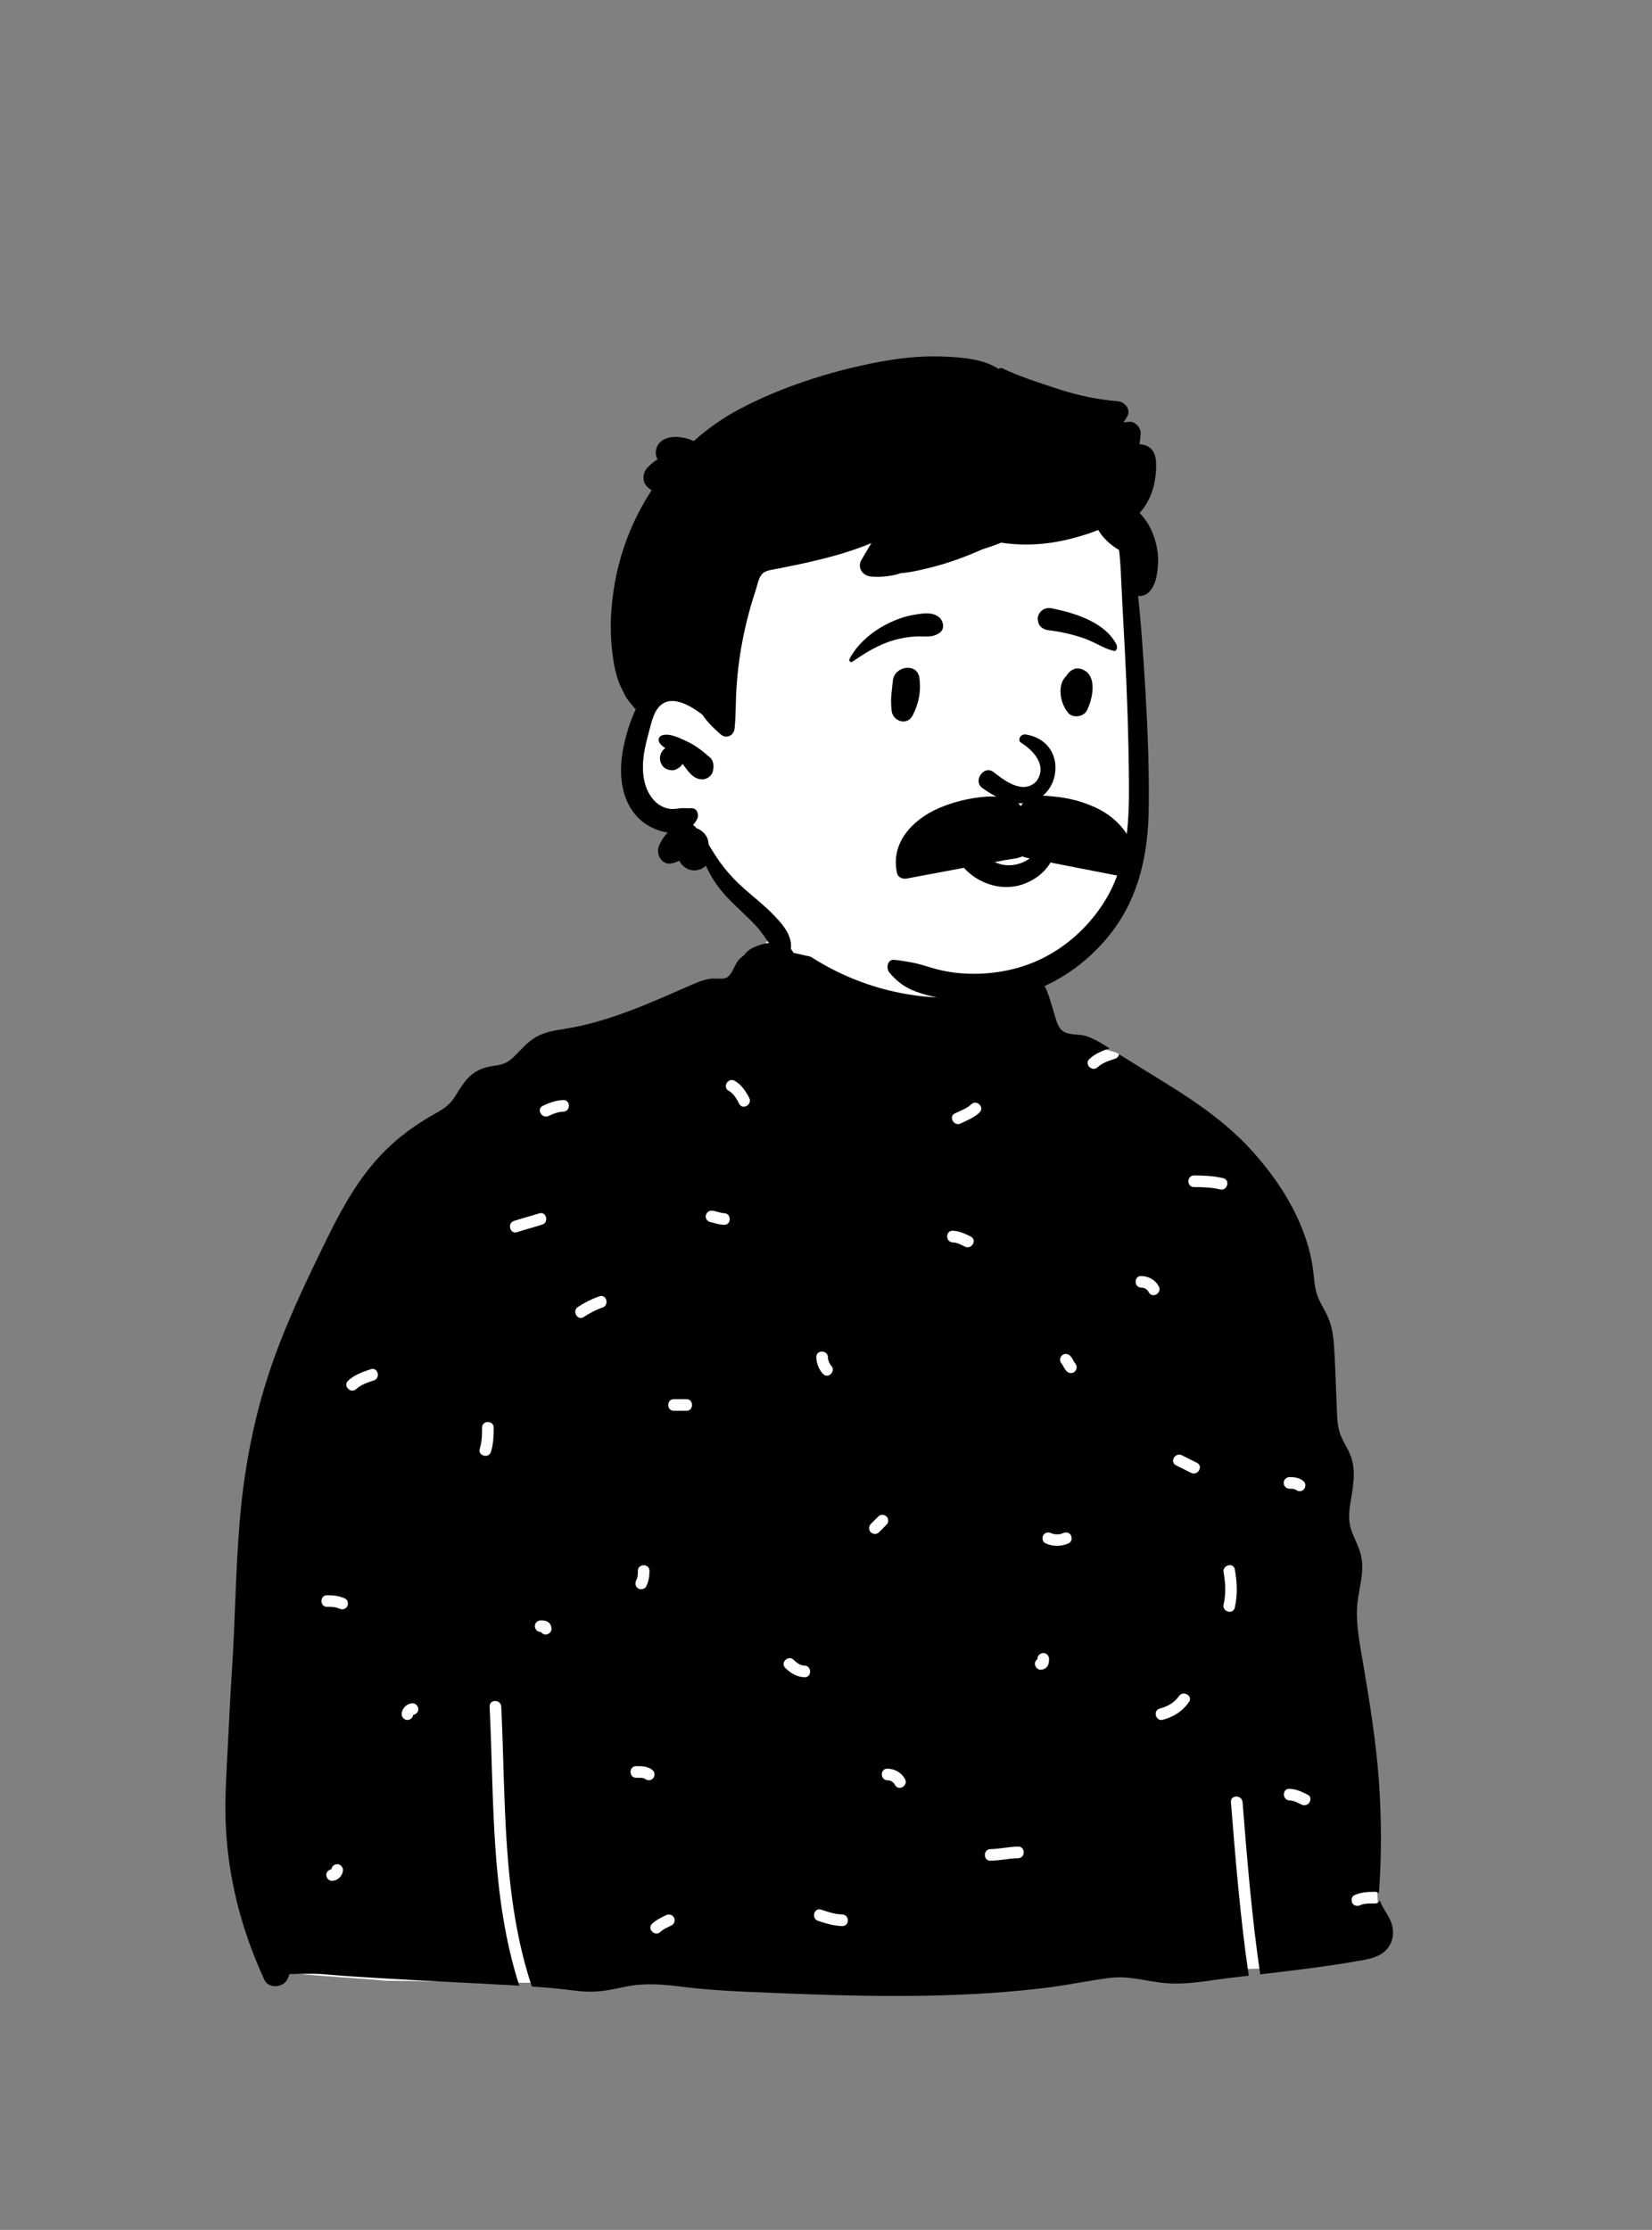 <svg width="904" height="1220" viewBox="0 0 904 1220" fill="none" xmlns="http://www.w3.org/2000/svg">
<rect x="0" y="0" width="904" height="1220" fill="#808080" stroke="none"/>
<path fill-rule="evenodd" clip-rule="evenodd" d="M210.814 1083.71C237.367 1083.8 263.168 1084.7 289.796 1084.79C398.036 1085.15 507.273 1084.63 615.906 1080.24C646.61 1079 654.274 1079.03 684.845 1077.11C702.896 1077.04 757.117 1075.55 754.402 1050.96C753.204 1005.17 741.866 959.569 738.296 913.899C731.442 828.043 725.606 739.503 691.193 659.202C683.227 640.024 666.12 627.483 649.185 616.207C632.201 604.041 628.033 590.534 612.359 576.791C609.045 573.884 590.224 572.702 580.097 565.331C565.358 554.602 558.049 537.037 552.55 534.046C548.503 531.846 548.577 516.667 540.467 511.295C529.584 504.085 494.902 498.725 482.284 497.722C470.173 496.76 449.108 498.781 437.745 503.216C418.796 510.612 411.238 524.72 402.893 542.896C292.64 576.973 191.867 634.677 160.571 751.069C133.583 848.687 132.593 953.339 143.02 1053.46C145.105 1060.78 143.644 1072.25 149.97 1077.11C127.984 1078.37 207.832 1082.9 210.814 1083.71Z" fill="white"/>
<path fill-rule="evenodd" clip-rule="evenodd" d="M712.282 987.325C710.195 986.283 708.021 985.092 705.638 985.009C701.546 984.867 701.541 978.499 705.638 978.643C709.212 978.768 712.35 980.257 715.495 981.828C719.165 983.66 715.937 989.149 712.282 987.325M705.638 808.12C708.43 808.122 711.245 808.475 713.39 810.427C714.664 811.589 714.563 813.755 713.39 814.929C712.133 816.185 710.158 816.087 708.887 814.929C709.302 815.306 708.891 814.933 708.741 814.849C708.705 814.83 708.685 814.816 708.675 814.808C708.644 814.8 708.612 814.793 708.56 814.78C708.227 814.696 707.899 814.614 707.562 814.554C707.557 814.57 706.852 814.507 706.686 814.501C706.336 814.488 705.987 814.486 705.638 814.486C703.911 814.485 702.455 813.031 702.455 811.303C702.455 809.584 703.918 808.119 705.638 808.12M675.705 879.534C674.793 883.533 668.657 881.83 669.566 877.841C670.889 872.042 670.648 866.1 669.566 860.28C668.821 856.269 674.958 854.566 675.705 858.588C677.002 865.569 677.293 872.575 675.705 879.534M667.664 650.726C662.923 649.6 658.234 649.466 653.384 649.465C649.281 649.463 649.288 643.096 653.384 643.098C658.793 643.1 664.073 643.332 669.357 644.587C673.347 645.535 671.647 651.672 667.664 650.726M651.778 805.801C649.028 804.425 646.277 803.05 643.528 801.675C639.858 799.841 643.086 794.351 646.74 796.177L654.991 800.304C658.66 802.138 655.432 807.628 651.778 805.801M650.632 931.176C647.145 936.204 642.24 939.329 636.355 940.89C632.384 941.942 630.705 935.799 634.662 934.751C638.871 933.635 642.61 931.603 645.135 927.962C647.457 924.615 652.973 927.801 650.632 931.176M628.635 707.02C627.691 705.257 626.271 704.512 624.507 704.472C620.411 704.378 620.41 698.012 624.507 698.106C628.526 698.196 632.211 700.214 634.131 703.808C636.064 707.423 630.566 710.636 628.635 707.02M588.256 750.296C587.114 751.539 584.901 751.508 583.754 750.296C583.051 749.554 582.461 748.726 581.996 747.818C581.819 747.473 581.653 747.122 581.459 746.787C581.372 746.638 581.276 746.49 581.177 746.347C581.144 746.317 581.075 746.246 581.003 746.17C579.78 744.877 579.811 742.968 581.003 741.668C582.145 740.425 584.358 740.456 585.505 741.668C586.207 742.41 586.799 743.238 587.263 744.146C587.439 744.491 587.605 744.842 587.8 745.178C587.887 745.327 587.983 745.474 588.082 745.617C588.116 745.647 588.184 745.718 588.256 745.794C589.48 747.087 589.448 748.996 588.256 750.296M584.861 844.306C580.715 846.203 576.168 846.203 572.022 844.306C570.452 843.587 570.079 841.32 570.881 839.95C571.809 838.363 573.673 838.094 575.235 838.808C577.116 839.669 579.77 839.668 581.648 838.808C583.218 838.09 585.064 838.345 586.003 839.95C586.809 841.329 586.425 843.59 584.861 844.306M573.552 910.849C572.84 912.535 571.302 913.431 569.503 913.5C567.721 913.567 566.395 911.987 566.32 910.316C566.272 909.237 566.856 908.315 567.694 907.743C567.694 907.685 567.696 907.626 567.696 907.566C567.697 905.782 569.154 904.46 570.879 904.383C572.597 904.305 574.063 905.901 574.062 907.566C574.061 908.69 573.992 909.805 573.552 910.849M557.127 1016.64C552.047 1016.72 547.083 1017.93 542.002 1018.01C537.897 1018.08 537.909 1011.71 542.002 1011.65C547.082 1011.56 552.046 1010.35 557.127 1010.27C561.233 1010.21 561.22 1016.57 557.127 1016.64M536.001 608.652C533.027 611.485 529.354 612.881 525.732 614.651C522.062 616.444 518.838 610.952 522.518 609.153C525.587 607.654 528.984 606.546 531.5 604.15C534.468 601.323 538.975 605.82 536.001 608.652M528.019 682.035C525.932 680.993 523.757 679.802 521.376 679.719C517.283 679.576 517.277 673.209 521.376 673.352C524.949 673.476 528.087 674.967 531.232 676.537C534.903 678.369 531.674 683.859 528.019 682.035M489.749 976.557C488.807 974.792 487.386 974.048 485.623 974.008C481.526 973.915 481.524 967.548 485.623 967.641C489.642 967.733 493.327 969.751 495.247 973.343C497.179 976.959 491.682 980.171 489.749 976.557M476.496 838.307C475.229 837.144 475.318 834.984 476.496 833.806C477.871 832.43 479.246 831.055 480.622 829.68C481.88 828.422 483.852 828.513 485.123 829.68C486.39 830.843 486.302 833.003 485.123 834.182C483.747 835.557 482.373 836.932 480.998 838.307C479.739 839.566 477.767 839.474 476.496 838.307M460.87 1053.77C456.278 1053.66 451.973 1052.34 447.649 1050.9C443.774 1049.62 445.445 1043.47 449.341 1044.77C453.1 1046.02 456.875 1047.31 460.87 1047.4C464.968 1047.5 464.969 1053.86 460.87 1053.77M440.244 917.625C436.095 917.51 432.653 915.397 429.743 912.567C426.799 909.705 431.306 905.207 434.245 908.066C435.91 909.684 437.832 911.192 440.244 911.259C444.34 911.372 444.343 917.739 440.244 917.625M453.053 742.544C453.103 744.239 453.819 746.055 454.871 747.169C457.684 750.149 453.188 754.656 450.369 751.671C448.044 749.209 446.784 745.913 446.687 742.544C446.569 738.439 452.936 738.456 453.053 742.544M404.494 603.882C403.162 601.273 401.416 598.214 398.76 596.773C395.154 594.816 398.371 589.321 401.974 591.276C405.583 593.235 408.166 597.096 409.991 600.669C411.853 604.314 406.357 607.532 404.494 603.882M396.242 670.092C394.765 670.05 393.299 669.797 391.874 669.411C391.266 669.246 390.664 669.056 390.054 668.89C389.793 668.819 388.685 668.681 389.366 668.717C387.642 668.625 386.183 667.334 386.183 665.534C386.183 663.879 387.647 662.258 389.366 662.351C391.729 662.477 393.877 663.659 396.242 663.726C400.336 663.841 400.339 670.208 396.242 670.092M375.615 771.855H368.74C364.637 771.855 364.644 765.489 368.74 765.489H375.615C379.718 765.489 379.711 771.855 375.615 771.855M367.595 1053.33C365.51 1054.38 363.053 1055.36 361.364 1056.96C358.387 1059.78 353.879 1055.28 356.863 1052.46C359.014 1050.43 361.764 1049.15 364.383 1047.84C365.926 1047.06 367.823 1047.41 368.738 1048.98C369.565 1050.39 369.133 1052.56 367.595 1053.33M352.233 972.891C351.966 972.817 351.685 972.766 351.415 972.729C350.333 972.582 349.2 972.633 348.113 972.633C344.01 972.63 344.016 966.264 348.113 966.266C351.342 966.268 354.701 966.313 357.24 968.574C358.528 969.721 358.403 971.912 357.24 973.075C355.975 974.34 354.021 974.219 352.738 973.075C352.873 973.197 352.41 972.941 352.233 972.891M348.115 864.704C349.039 862.797 349.054 861.554 349.055 859.434C349.059 855.331 355.425 855.338 355.422 859.434C355.42 862.511 354.962 865.131 353.612 867.917C352.858 869.471 350.652 869.876 349.257 869.059C347.693 868.145 347.366 866.25 348.115 864.704M329.708 715.36C326.015 716.616 322.719 718.394 319.468 720.54C316.035 722.805 312.85 717.289 316.254 715.042C319.965 712.594 323.803 710.653 328.015 709.22C331.91 707.896 333.566 714.048 329.708 715.36M308.235 608.209C305.492 608.286 302.661 609.338 300.216 610.525C296.542 612.309 293.318 606.817 297.004 605.027C300.496 603.331 304.316 601.952 308.235 601.843C312.341 601.727 312.323 608.095 308.235 608.209M298.61 894.247C297.531 894.296 296.608 893.712 296.037 892.873C295.977 892.873 295.918 892.872 295.859 892.872C294.075 892.871 292.754 891.414 292.676 889.689C292.599 887.97 294.195 886.504 295.859 886.505C296.983 886.506 298.098 886.574 299.142 887.015C300.828 887.727 301.724 889.265 301.793 891.064C301.86 892.846 300.28 894.172 298.61 894.247M282.954 674.104C279.045 675.382 277.385 669.232 281.262 667.965C285.813 666.478 290.463 665.326 295.013 663.839C298.923 662.562 300.583 668.712 296.705 669.979C292.156 671.465 287.505 672.617 282.954 674.104M268.677 794.272C267.465 798.18 261.322 796.502 262.538 792.58C263.712 788.793 263.797 784.983 263.799 781.049C263.802 776.946 270.168 776.953 270.165 781.049C270.163 785.526 270.013 789.963 268.677 794.272M226.114 938.202C225.882 939.787 224.625 940.929 222.979 941.003C221.304 941.078 219.736 939.486 219.796 937.82C219.913 934.615 222.526 932.003 225.729 931.886C227.512 931.821 228.838 933.397 228.912 935.07C228.986 936.696 227.628 937.965 226.114 938.202M204.574 755.24C201.21 756.363 197.615 757.432 194.978 759.922C191.998 762.734 187.491 758.239 190.477 755.42C193.954 752.137 198.427 750.588 202.882 749.1C206.783 747.798 208.44 753.949 204.574 755.24M189.975 878.919C189.051 880.499 187.178 880.785 185.621 880.061C183.533 879.09 181.227 879.122 178.976 879.12C174.874 879.117 174.88 872.75 178.976 872.753C182.449 872.757 185.653 873.084 188.834 874.563C190.399 875.292 190.781 877.542 189.975 878.919M181.726 1029.02C179.944 1029.08 178.618 1027.5 178.543 1025.83C178.47 1024.21 179.827 1022.94 181.343 1022.7C181.573 1021.11 182.832 1019.97 184.476 1019.9C186.152 1019.82 187.721 1021.42 187.66 1023.08C187.543 1026.29 184.932 1028.9 181.726 1029.02M761.707 1053.09C760.626 1049.2 758.151 1046.05 756.281 1042.55C755.654 1041.37 755.436 1040.64 755.096 1039.77C754.635 1040.7 753.739 1041.39 752.391 1041.39C749.807 1041.39 746.784 1041.23 744.372 1042.33C742.803 1043.05 740.955 1042.8 740.017 1041.19C739.211 1039.81 739.596 1037.55 741.159 1036.84C744.714 1035.21 748.535 1035.03 752.391 1035.02C753.344 1035.02 754.065 1035.38 754.574 1035.9C756.048 1015.72 756.011 995.524 754.617 975.327C753.13 953.744 749.707 932.591 746.126 911.287C744.392 900.957 742.14 890.524 742.578 880.003C743.016 869.554 747.496 859.813 744.321 849.332C743.047 845.13 740.867 841.278 739.45 837.124C737.931 832.652 738.066 828.235 738.758 823.603C740.183 814.173 742.545 804.854 738.765 795.646C737.095 791.563 734.389 787.918 733.084 783.701C731.461 778.456 731.684 772.654 731.413 767.219C730.864 756.253 730.721 745.214 729.813 734.272C729.408 729.37 728.525 724.722 726.511 720.225C724.577 715.896 721.705 711.957 720.424 707.365C719.15 702.845 719.039 698.078 718.355 693.454C717.638 688.568 716.516 683.753 715.004 679.057C709.163 660.881 698.46 644.55 685.815 630.393C672.375 615.344 656.308 604.011 639.254 593.451C630.287 587.897 621.32 582.344 612.359 576.791C612.168 577.832 611.503 578.79 610.228 579.216C606.862 580.34 603.27 581.408 600.632 583.898C597.652 586.711 593.144 582.215 596.13 579.397C599.245 576.456 603.159 574.908 607.143 573.548C603.059 570.974 598.933 568.309 594.325 566.822C590.29 565.517 584.338 566.655 581.067 563.695C578.497 561.363 577.685 557.042 576.699 553.874C575.465 549.943 574.399 545.797 572.831 541.977C571.765 539.366 570.213 536.859 568.255 534.838C567.396 531.527 565.82 528.503 563.034 526.665C555.746 521.842 546.793 526.633 543.586 533.509C540.936 533.501 538.143 534.082 535.565 534.241C530.265 534.575 524.957 534.727 519.65 534.711C509.265 534.679 498.872 534.002 488.575 532.626C470.16 530.159 452.295 525.185 434.191 521.309C434.088 521.07 433.968 520.831 433.825 520.593C429.926 514.051 420.21 515.157 414.089 517.632C411.464 518.691 408.79 520.028 407.286 522.511C405.695 523.585 404.318 524.89 403.403 526.267C401.509 529.108 400.045 534.838 396.201 535.315C393.67 535.626 391.1 535.14 388.53 535.506C385.315 535.952 382.434 537.082 379.466 538.371C356.866 548.184 333.502 559.095 308.975 562.899C303.223 563.79 297.366 564.713 292.368 567.936C288.31 570.555 285.174 574.152 281.824 577.566C278.562 580.892 275.872 582.365 271.217 582.962C265.567 583.686 260.673 585.246 256.543 589.352C253.113 592.766 250.877 597.127 248.187 601.09C245.449 605.133 241.431 607.409 237.261 609.757C227.401 615.312 218.218 622.021 210.221 630.066C193.374 647.033 183.172 668.839 172.891 690.088C161.774 713.071 151.381 736.333 144.171 760.876C137.105 784.974 132.903 809.764 130.961 834.785C128.916 861.039 128.63 887.397 126.927 913.667C126.075 926.79 125.431 939.929 124.778 953.06C124.142 966.032 123.211 979.028 123.361 992.016C123.648 1017.12 128.669 1042.31 137.447 1065.82C139.635 1071.67 142.062 1077.44 144.648 1083.12C146.917 1088.11 154.675 1087.55 157.111 1083.12C157.668 1082.1 158.105 1081.05 158.471 1079.99C164.837 1080.04 171.267 1079.55 177.594 1080.14C188.766 1081.18 199.962 1081.76 211.167 1082.45C233.338 1083.83 255.548 1084.75 277.726 1086.01C279.878 1086.13 282.03 1086.26 284.181 1086.38C268.376 1037.46 270.426 984.573 267.925 933.694C267.723 929.593 274.091 929.617 274.291 933.694C276.802 984.791 274.664 1037.82 291.027 1086.82C297.376 1087.25 303.716 1087.77 310.035 1088.54C315.143 1089.15 320.276 1089.88 325.433 1089.62C331.282 1089.35 336.995 1088.01 342.701 1086.85C353.07 1084.74 363.057 1085.69 373.466 1086.99C384.599 1088.38 395.771 1089.15 406.976 1089.64C451.842 1091.61 497.01 1093.4 541.86 1090.4C552.714 1089.67 563.544 1088.65 574.327 1087.27C585.436 1085.84 596.426 1083.45 607.526 1082.09C618.468 1080.75 628.527 1084.42 639.342 1085.1C650.371 1085.79 661.695 1083.49 672.621 1082.17C676.186 1081.73 679.754 1081.31 683.323 1080.9C678.728 1049.4 676.116 1017.67 673.578 985.952C673.251 981.86 679.619 981.895 679.944 985.952C682.461 1017.42 685.016 1048.92 689.603 1080.17C708.523 1077.96 727.461 1075.74 746.183 1072.31C751.514 1071.34 756.814 1069.75 760.005 1064.99C762.368 1061.47 762.846 1057.15 761.707 1053.09" fill="black"/>
<path fill-rule="evenodd" clip-rule="evenodd" d="M618.738 385.182C617.025 370.129 619.242 338.665 619.39 336.753C620.329 324.669 614.668 276.949 603.964 281.346C586.01 267.131 562.096 263.993 539.735 262.493C493.288 259.378 443.876 266.529 408.01 297.789C390.273 314.023 373.006 337.634 374.394 362.219C358.279 385.522 335.56 417.488 355.639 444.732C362.464 453.436 373.311 456.677 381.885 463.269C399.131 477.18 409.951 497.144 427.36 510.972C473.483 552.421 551.801 561.08 597.117 513.935C632.159 479.791 626.493 428.71 620.329 385.182C616.185 355.917 622.08 414.549 618.738 385.182Z" fill="white"/>
<path fill-rule="evenodd" clip-rule="evenodd" d="M477.688 198.658C490.11 196.151 502.865 194.591 515.551 195.061L516.529 195.099C526.073 195.48 538.161 196.324 546.487 201.875C546.966 201.394 547.737 201.147 548.435 201.481C558.33 206.204 569.213 209.619 579.631 213.012C590.002 216.389 600.761 218.618 611.63 219.516C615.72 219.855 619.219 224.271 616.63 228.232C616.014 229.175 615.414 230.129 614.816 231.085C615.816 230.98 616.815 230.873 617.815 230.772C621.104 230.441 624.39 233.951 624.195 237.154C624.073 239.168 623.856 241.158 623.534 243.125C624.787 243.098 626.032 243.286 627.235 243.795C633.328 246.368 632.904 253.625 632.448 259.146C631.816 266.808 628.95 274.924 623.63 280.659C627.602 284.785 630.414 289.713 632.092 295.566C633.309 299.839 633.986 304.391 633.652 308.84L633.545 310.172C633.132 314.999 632.31 320.344 628.837 323.817C627.055 325.608 624.858 326.261 622.765 326.054C624.031 337.179 624.842 348.369 625.606 359.518L625.965 364.847C627.669 390.616 628.949 416.552 628.614 442.363C628.303 466.485 623.537 489.898 608.744 509.483C595.271 527.318 575.926 540.465 554.042 545.463C542.249 548.16 530.209 548.351 518.272 546.632C512.486 545.797 506.662 544.516 501.17 542.494C495.091 540.25 490.723 536.947 486.632 531.997C484.698 529.65 485.629 524.652 489.481 525.121C495.307 525.828 500.626 526.679 506.211 528.403L507.011 528.655C512.575 530.437 518.336 531.766 524.152 532.331C536.066 533.485 548.161 532.324 559.573 528.71C578.154 522.821 594.157 509.698 604.415 493.209C616.59 473.663 617.967 451.476 617.791 429.002C617.603 404.34 616.801 379.665 615.491 355.029L615.268 350.923C614.576 338.246 613.908 325.56 613.32 312.875C613.137 308.896 612.858 304.885 612.356 300.913C607.765 298.224 603.651 294.515 600.969 289.939C595.582 292.167 589.916 293.775 584.703 295.056C572.628 298.026 560.091 298.747 547.8 296.887C544.485 298.257 541.104 299.461 537.671 300.497C536.743 300.909 535.815 301.313 534.888 301.709C526.611 305.251 518.216 308.251 509.479 310.447L507.333 310.983C502.735 312.116 497.741 313.232 492.847 313.583C492.044 313.893 491.176 314.156 490.228 314.387C485.773 315.469 481.149 315.811 476.582 315.429C472.132 315.055 468.918 310.559 471.369 306.349C473.159 303.277 474.966 300.213 476.789 297.157C470.446 299.799 463.897 301.996 457.292 303.858C450.623 305.736 443.859 307.32 437.087 308.776C433.466 309.548 429.83 310.233 426.217 311.005C423.631 311.554 419.66 311.84 417.55 313.543C415.219 315.413 414.559 319.775 413.675 322.464C412.513 325.958 411.423 329.468 410.428 333.017C408.447 340.1 406.824 347.286 405.567 354.544C404.309 361.81 403.465 369.148 402.996 376.509C402.527 383.862 402.733 391.264 401.978 398.585C401.571 402.469 397.402 404.466 394.322 401.752C393.961 401.434 393.597 401.112 393.236 400.787L392.699 400.296C390.064 397.909 387.51 395.378 385.402 392.529C385.02 392.004 384.654 391.455 384.312 390.897C384.256 390.897 384.208 390.882 384.152 390.842L383.568 390.402C377.132 385.611 366.38 379.365 360.104 387.324C358.104 389.86 357.081 393.088 356.231 396.203L354.74 401.777C353.775 405.416 352.868 409.075 352.337 412.799C351.135 421.139 351.74 430.752 357.478 437.437C359.77 440.111 362.929 442.021 366.454 442.523C368.42 442.793 370.362 442.459 372.311 442.212C374.293 441.966 376.202 442.363 378.184 442.172C381.335 441.862 382.712 445.634 381.534 448.006C380.898 449.279 380.149 450.377 379.298 451.309C379.982 451.897 380.635 452.534 381.264 453.203C383.126 453.799 384.796 455.081 386.046 456.776C387.057 458.145 387.581 459.633 387.67 461.201C387.78 461.591 387.876 461.989 387.964 462.394L389.671 465.165C390.047 465.773 390.421 466.373 390.796 466.962C395.141 473.807 399.964 479.6 405.957 485.059C411.726 490.312 417.988 495.015 423.408 500.65L424.046 501.319C429.099 506.643 434.426 513.089 432.448 520.832C431.939 522.821 429.161 524.254 427.347 522.909C421.514 518.58 418.577 511.72 413.628 506.467C408.534 501.056 402.892 496.193 397.784 490.797C392.953 485.704 389.141 479.934 386.269 473.584C385.122 474.849 383.452 475.748 381.136 476.098C377.158 476.695 373.448 474.364 371.714 470.918C370.6 471.411 369.462 471.857 368.316 472.207C362.284 474.053 358.489 467.344 360.765 462.386C361.981 459.728 363.501 457.42 365.388 455.479C359.491 454.667 353.49 451.619 349.615 447.815C339.891 438.257 338.555 423.892 340.743 411.119C341.905 404.347 343.909 397.495 346.512 391.136C346.965 390.03 347.451 388.916 347.984 387.818C347.689 387.81 347.387 387.682 347.196 387.436C345.437 385.032 343.297 383.067 341.992 380.377C340.79 377.91 339.454 375.411 338.506 372.84C336.557 367.58 335.602 361.643 334.966 356.08C333.653 344.692 334.161 333.375 335.905 322.059C338.872 302.784 346.04 284.338 356.601 268.153C356.026 267.85 355.475 267.486 354.962 267.054L354.708 266.833L354.296 266.461C351.282 263.733 351.542 258.622 354.296 255.859L355.165 254.988C356.267 253.894 357.216 253.027 358.995 251.836C359.257 251.66 359.526 251.494 359.797 251.34C358.866 249.619 358.543 247.608 359.191 245.388C361.451 237.656 372.576 237.929 379.628 241.301C387.429 234.339 396.079 228.294 405.455 223.4C427.785 211.749 453.034 203.624 477.688 198.658ZM362.261 402.31C366.431 400.949 371.969 403.806 375.717 405.525C380.468 407.705 384.511 410.928 388.426 414.334C390.376 416.038 390.725 418.823 390.24 421.202C390.192 421.441 390.145 421.688 390.088 421.935C389.571 424.473 386.738 426.471 384.231 426.399C378.987 426.256 376.489 421.728 373.52 417.892C373.171 418.513 372.733 419.086 372.191 419.515L371.825 419.802C370.594 420.74 369.235 421.49 367.608 421.417C366.454 421.362 365.349 421.067 364.329 420.534C361.783 419.189 360.661 415.894 361.353 413.212C361.783 411.525 362.769 410.204 364.059 409.289L363.578 408.96C362.55 408.245 361.612 407.49 360.881 406.377L360.716 406.114H360.78C359.984 404.745 360.502 402.883 362.261 402.31Z" fill="black"/>
<path fill-rule="evenodd" clip-rule="evenodd" d="M539.206 483.007C533.857 480.825 529.084 477.185 525.594 472.534C524.381 470.917 524.066 469.21 524.321 467.649C524.607 465.893 525.646 464.302 527.062 463.234C528.483 462.164 530.26 461.636 531.979 461.905C533.472 462.139 534.958 462.956 536.135 464.652L536.38 464.991C538.455 467.798 541.158 470.101 544.239 471.585C547.208 473.016 550.528 473.684 553.964 473.295C560.508 472.556 565.019 469.017 569.813 464.21C570.408 463.603 571.002 462.977 571.6 462.342C571.977 461.765 572.501 461.395 573.082 461.2C573.728 460.984 574.458 460.997 575.127 461.23C575.772 461.455 576.349 461.882 576.736 462.45C577.103 462.989 577.312 463.656 577.244 464.423C576.805 469.404 574.201 473.85 570.502 477.34C566.394 481.217 560.948 483.899 555.821 484.84C550.173 485.876 544.418 485.134 539.206 483.007V483.007ZM558.486 406.163C564.495 409.816 573.651 418.334 567.187 427.39C559.578 435.374 548.622 426.219 543.223 422.079C538.217 418.87 532.592 427.123 537.237 430.87C576.249 459.755 592.081 407.118 561.525 401.868C558.161 401.29 556.912 405.033 558.486 406.163ZM488.576 372.563C489.24 364.321 501.792 362.449 503.04 370.605C504.158 377.911 502.842 384.622 499.552 391.199C496.408 397.483 488.505 394.551 487.908 388.829C487.106 381.159 488.163 377.69 488.576 372.563ZM584.12 368.914C585.87 366.622 588.397 365.057 591.424 365.941C600.881 368.705 598.094 382.133 594.772 388.669C592.967 392.219 587.134 393.119 584.497 389.994C580.2 384.897 578.142 374.719 583.605 369.699C583.753 369.44 583.918 369.178 584.12 368.914ZM499.419 336.499L500.912 336.238C505.534 335.438 511.281 334.67 514.55 338.386C516.284 340.356 516.881 344.019 514.55 345.905C510.45 349.224 505.918 347.938 501.005 348.218C496.956 348.451 493.064 349.121 489.164 350.236C480.608 352.681 473.636 357.146 466.329 362.048C465.37 362.691 464.391 361.465 464.848 360.568C469.067 352.305 477.242 345.517 485.43 341.38C489.801 339.171 494.583 337.34 499.419 336.499ZM575.499 332.798L576.642 333.032C589.086 335.633 605.253 340.829 611.146 353.053C611.37 354.781 611.133 355.151 610.94 355.393L610.876 355.474C610.717 355.681 610.59 355.966 609.841 356.201C609.633 356.151 609.423 356.099 609.211 356.043C606.51 355.335 604.373 354.36 602.304 353.348L600.06 352.243C597.458 350.967 594.832 349.737 592.05 348.829C586.112 346.892 580.004 345.528 573.801 344.799C572.457 344.641 571.162 344.187 570.141 343.41C569.171 342.672 568.431 341.65 568.093 340.291C567.656 338.533 567.781 337.202 568.725 335.616C569.434 334.425 570.449 333.6 571.614 333.126C572.802 332.642 574.154 332.528 575.499 332.798Z" fill="black"/>
<path fill-rule="evenodd" clip-rule="evenodd" d="M599.64 441.874C592.437 438.506 584.696 436.502 576.743 435.791C573.304 435.483 566.548 434.511 562.889 436.755C561.178 437.805 559.733 439.273 558.586 441.065C558.139 440.446 557.55 439.92 557.177 439.251C555.174 435.652 542.881 435.578 539.17 435.883C530.368 436.607 521.802 438.674 513.734 442.149C499.25 448.388 487.083 461.351 490.909 477.809C491.45 480.14 494.061 481.046 496.212 480.644C510.71 477.926 525.209 475.207 539.708 472.49C543.073 471.859 546.439 471.228 549.804 470.597C552.848 470.026 556.579 469.846 559.468 468.533C560.629 469.029 561.923 469.344 563.305 469.618C580.749 473.083 598.215 476.445 615.671 479.858C617.764 480.268 620.509 479.206 620.885 476.887C623.39 461.413 613.536 448.371 599.64 441.874" fill="black"/>
</svg>
